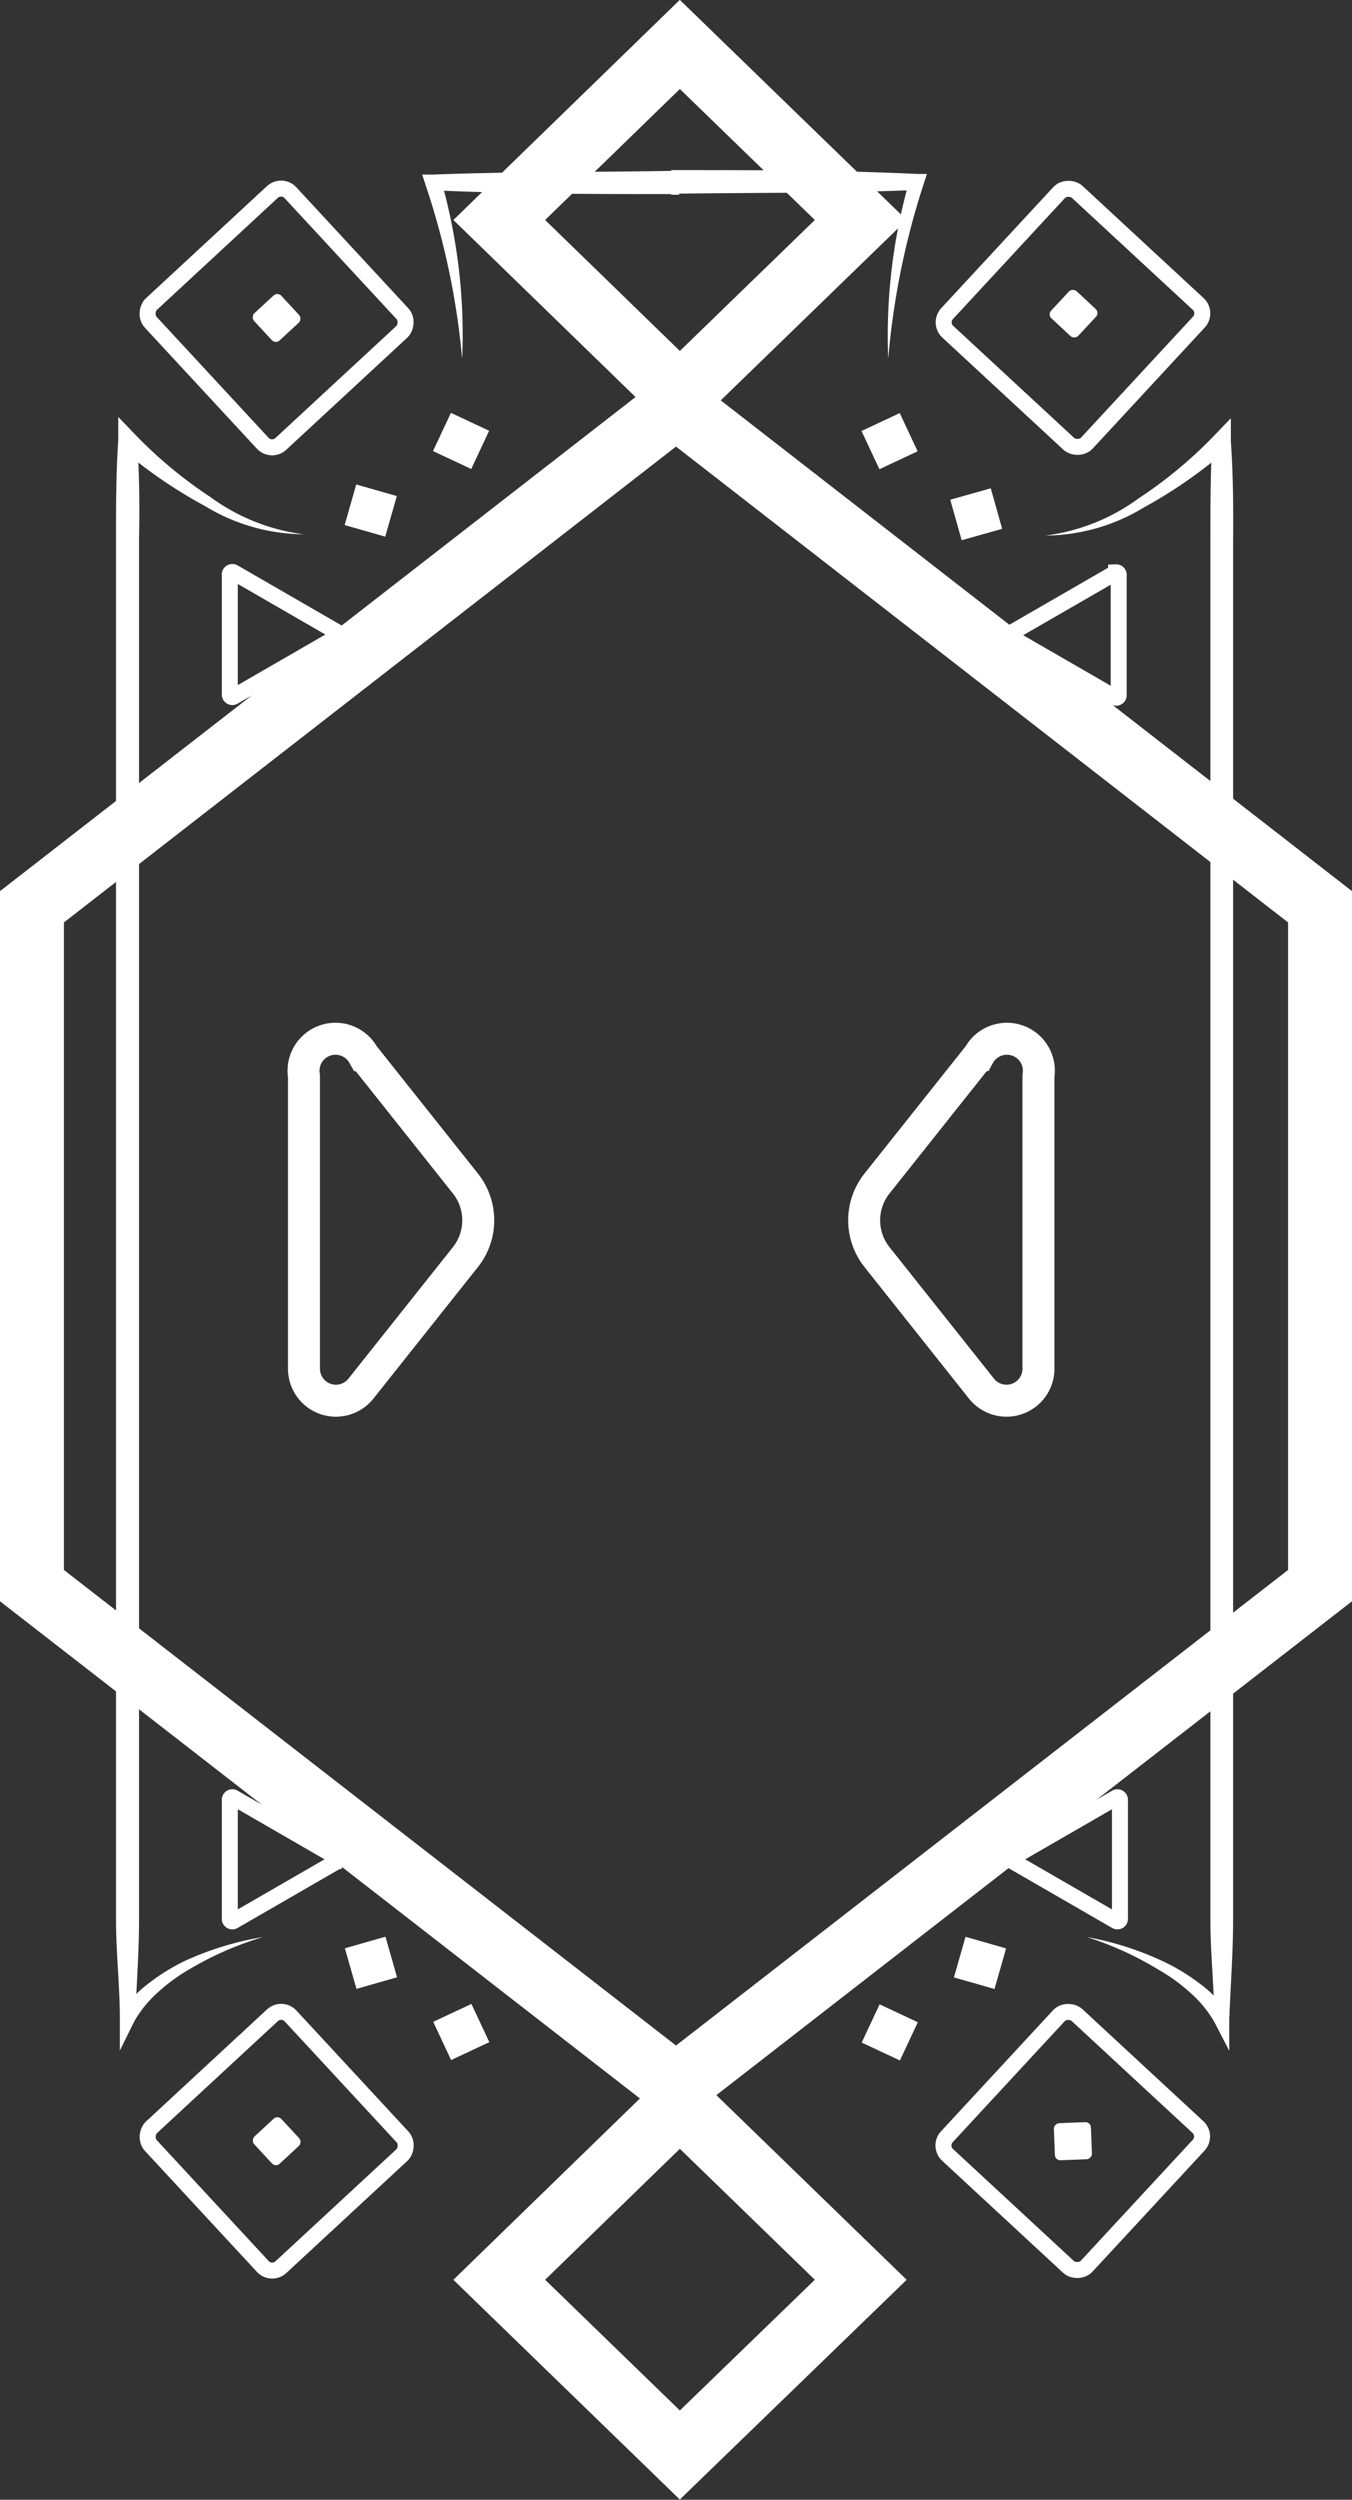 <svg xmlns="http://www.w3.org/2000/svg" viewBox="0 0 42.3 78.18"><rect x="0" y="0" width="42.3" height="78.18" fill="#333333" stroke="none"/><defs><style>.cls-1{fill:#fff;}.cls-2,.cls-3,.cls-4{fill:none;stroke:#fff;}.cls-2,.cls-3{stroke-miterlimit:10;}.cls-2{stroke-width:0.5px;}.cls-4{stroke-width:2px;}</style></defs><title>ornement_bouton</title><g id="Calque_2" data-name="Calque 2"><g id="Calque_1-2" data-name="Calque 1"><path class="cls-1" d="M8.23,60.58a10.28,10.28,0,0,0-2.29,1,5.63,5.63,0,0,0-1,.73,3.61,3.61,0,0,0-.74.91l-.45.91,0-1c0-1-.12-2.06-.12-3.09V16.86c0-1,0-2.06.07-3.09l0-.73.49.51a13.85,13.85,0,0,0,2.4,2,6.28,6.28,0,0,0,2.91,1.16,6,6,0,0,1-3.08-.88A14.9,14.9,0,0,1,3.76,14l.53-.23c.07,1,.08,2.06.06,3.09V60.05c0,1-.08,2.06-.12,3.09L3.75,63a3.68,3.68,0,0,1,.94-1,6.36,6.36,0,0,1,1.11-.68A9.7,9.7,0,0,1,8.23,60.58Z"/><path class="cls-2" d="M10.55,19.77,7.31,17.9a.08.08,0,0,0-.12.08v3.73a.08.08,0,0,0,.12.08l3.24-1.87A.09.09,0,0,0,10.55,19.77Z"/><path class="cls-2" d="M10.55,58.09,7.31,56.22a.08.08,0,0,0-.12.08V60a.08.08,0,0,0,.12.08l3.24-1.87A.09.09,0,0,0,10.55,58.09Z"/><rect class="cls-2" x="5.68" y="63.99" width="5.96" height="5.96" rx="0.4" ry="0.4" transform="translate(51.91 15.11) rotate(47.2)"/><rect class="cls-1" x="8.08" y="66.39" width="1.16" height="1.16" rx="0.17" ry="0.17" transform="translate(51.91 15.11) rotate(47.2)"/><rect class="cls-2" x="5.68" y="6.97" width="5.96" height="5.96" rx="0.4" ry="0.4" transform="translate(10.07 -3.17) rotate(47.2)"/><rect class="cls-1" x="8.08" y="9.37" width="1.16" height="1.16" rx="0.17" ry="0.17" transform="translate(10.07 -3.17) rotate(47.2)"/><path class="cls-1" d="M34,60.58a9.7,9.7,0,0,1,2.43.78,6.36,6.36,0,0,1,1.11.68,3.68,3.68,0,0,1,.94,1l-.49.12c0-1-.12-2.06-.12-3.09V16.86c0-1,0-2.06.06-3.09l.53.23a14.9,14.9,0,0,1-2.67,1.87,6,6,0,0,1-3.08.88,6.28,6.28,0,0,0,2.91-1.16,13.85,13.85,0,0,0,2.4-2l.49-.51,0,.73c.07,1,.08,2.06.07,3.09V60.05c0,1-.08,2.06-.12,3.09l0,1L38,63.25a3.61,3.61,0,0,0-.74-.91,5.63,5.63,0,0,0-1-.73A10.28,10.28,0,0,0,34,60.58Z"/><path class="cls-2" d="M31.68,19.77l3.24-1.87A.08.08,0,0,1,35,18v3.73a.08.08,0,0,1-.12.08l-3.24-1.87A.09.09,0,0,1,31.68,19.77Z"/><path class="cls-2" d="M31.68,58.09l3.24-1.87a.08.08,0,0,1,.12.08V60a.08.08,0,0,1-.12.08l-3.24-1.87A.09.09,0,0,1,31.68,58.09Z"/><rect class="cls-1" x="13.77" y="13.13" width="1.32" height="1.32" transform="translate(21.64 32.4) rotate(-154.89)"/><rect class="cls-1" x="10.94" y="15.3" width="1.32" height="1.32" transform="translate(18.37 34.5) rotate(-164.06)"/><rect class="cls-2" x="30.59" y="63.99" width="5.96" height="5.96" rx="0.4" ry="0.4" transform="translate(105.51 87.83) rotate(132.8)"/><rect class="cls-1" x="32.99" y="66.39" width="1.16" height="1.16" rx="0.17" ry="0.17" transform="translate(99.2 30.85) rotate(87.8)"/><rect class="cls-2" x="30.59" y="6.97" width="5.96" height="5.96" rx="0.4" ry="0.4" transform="translate(63.68 -7.93) rotate(132.8)"/><rect class="cls-1" x="32.99" y="9.37" width="1.16" height="1.16" rx="0.17" ry="0.17" transform="matrix(-0.68, 0.73, -0.73, -0.68, 63.68, -7.93)"/><path class="cls-1" d="M27.79,11.22a17.7,17.7,0,0,1,.67-5.6l.24.32c-2.57.11-5.13.08-7.7.12V5.32h.25v.75c-2.56,0-5.13,0-7.7-.12l.25-.32a17.69,17.69,0,0,1,.66,5.6,23.6,23.6,0,0,0-1.15-5.46l-.1-.31.34,0c2.57-.1,5.14-.07,7.7-.12v.75H21V5.32c2.57,0,5.13,0,7.7.12H29l-.1.31A24.13,24.13,0,0,0,27.79,11.22Z"/><rect class="cls-1" x="27.17" y="13.13" width="1.32" height="1.32" transform="translate(-3.22 13.12) rotate(-25.11)"/><rect class="cls-1" x="30" y="15.3" width="1.32" height="1.32" transform="matrix(0.96, -0.27, 0.27, 0.96, -3.2, 9.04)"/><rect class="cls-1" x="13.77" y="62.9" width="1.32" height="1.32" transform="translate(54.47 114.98) rotate(154.89)"/><rect class="cls-1" x="10.94" y="60.73" width="1.32" height="1.32" transform="translate(39.62 117.23) rotate(164.06)"/><rect class="cls-1" x="27.17" y="62.9" width="1.32" height="1.32" transform="translate(29.61 -5.8) rotate(25.11)"/><rect class="cls-1" x="30" y="60.73" width="1.32" height="1.32" transform="translate(18.04 -6.06) rotate(15.94)"/><path class="cls-3" d="M14.55,37l-3.18-4a1,1,0,0,0-1.86.65V42.8a1,1,0,0,0,1.79.62l3.25-4.09A1.85,1.85,0,0,0,14.55,37Z"/><path class="cls-3" d="M27.45,37l3.18-4a1,1,0,0,1,1.86.65V42.8a1,1,0,0,1-1.79.62l-3.25-4.09A1.85,1.85,0,0,1,27.45,37Z"/><polygon class="cls-4" points="26.93 71.3 21.27 76.78 15.62 71.3 21.27 65.81 26.93 71.3"/><polygon class="cls-4" points="26.93 6.88 21.27 12.37 15.62 6.88 21.27 1.39 26.93 6.88"/><path class="cls-4" d="M21.15,12.7,41.3,28.36V49.59L21.15,65.24,1,49.59V28.36Z"/></g></g></svg>